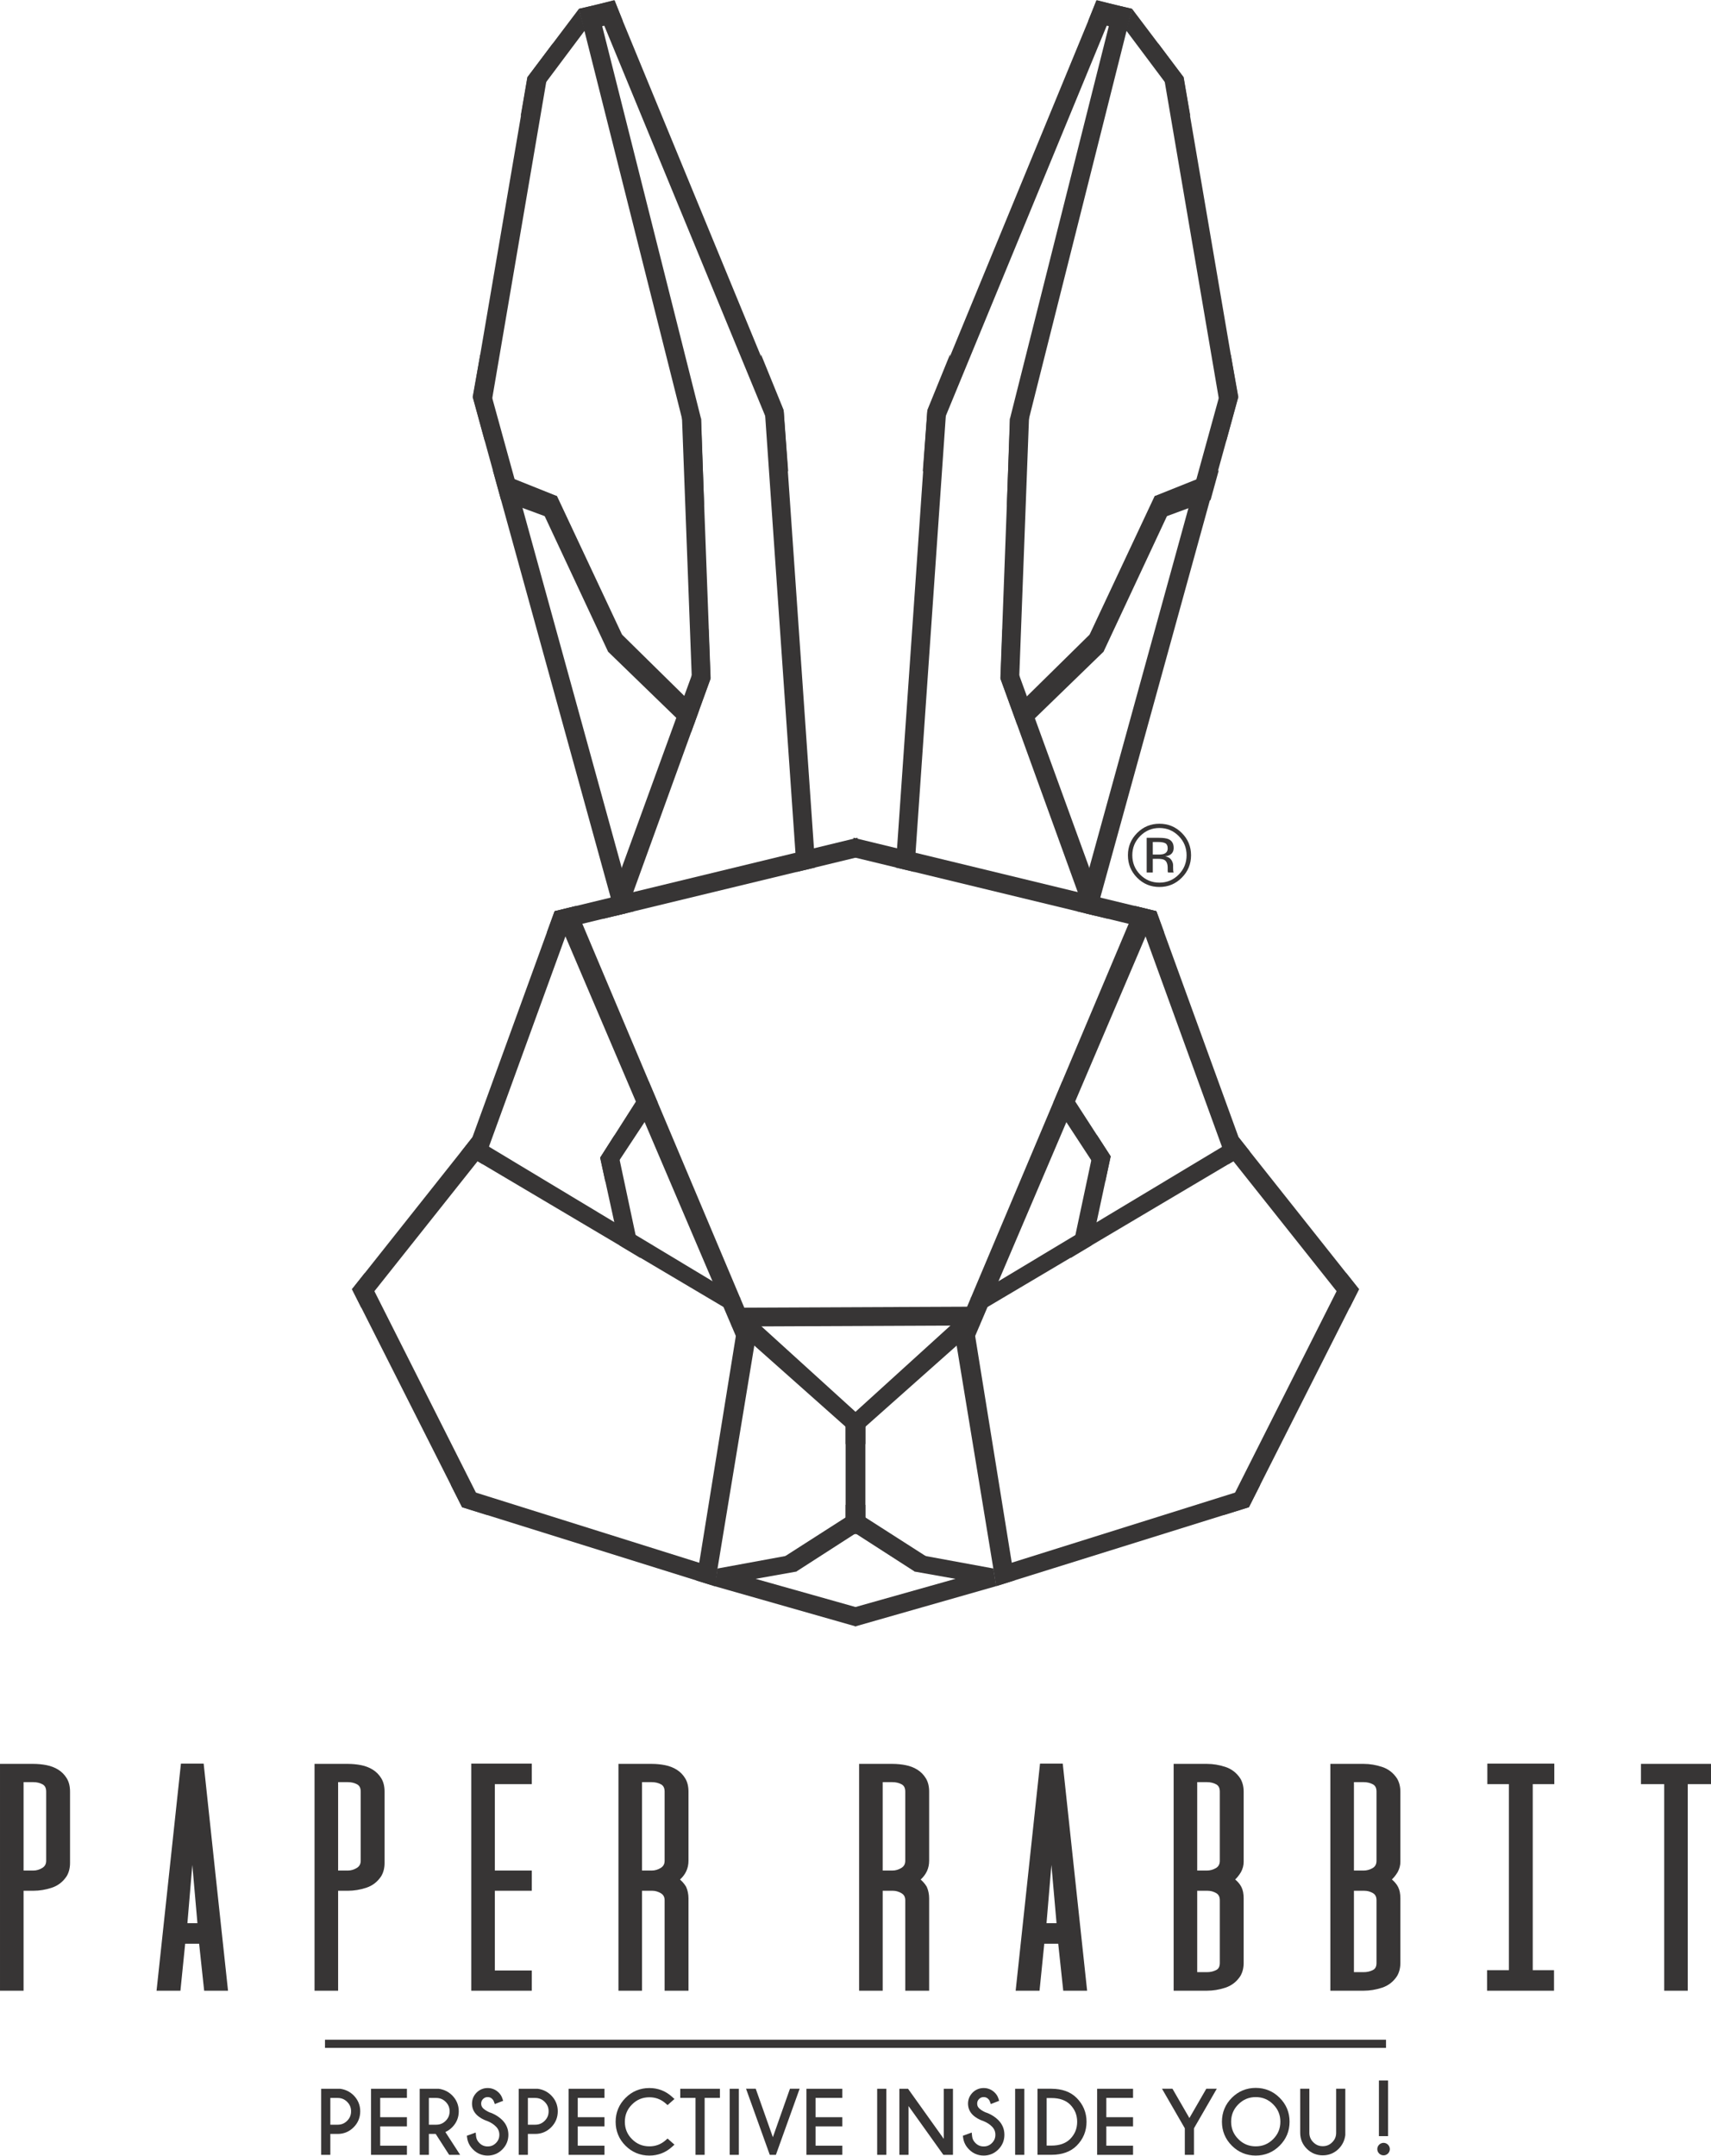 <?xml version="1.0" encoding="UTF-8"?>
<!DOCTYPE svg PUBLIC "-//W3C//DTD SVG 1.1//EN" "http://www.w3.org/Graphics/SVG/1.1/DTD/svg11.dtd">
<!-- Creator: CorelDRAW -->
<svg xmlns="http://www.w3.org/2000/svg" xml:space="preserve" width="1191px" height="1500px" version="1.1" style="shape-rendering:geometricPrecision; text-rendering:geometricPrecision; image-rendering:optimizeQuality; fill-rule:evenodd; clip-rule:evenodd"
viewBox="0 0 1191 1499.77"
 xmlns:xlink="http://www.w3.org/1999/xlink"
 xmlns:xodm="http://www.corel.com/coreldraw/odm/2003">
 <defs>
  <style type="text/css">
   <![CDATA[
    .fil1 {fill:#373535}
    .fil0 {fill:#373535;fill-rule:nonzero}
   ]]>
  </style>
 </defs>
 <g id="Layer_x0020_1">
  <g id="_105553226980448">
   <g>
    <path class="fil0" d="M227.97 1482.73l0 14.53 -2.37 0 0 -41.96 11.01 0c3.22,0.43 5.9,1.77 8.15,3.96 2.67,2.73 4.01,5.95 4.01,9.72 0,3.77 -1.34,7 -4.01,9.73 -2.68,2.68 -5.9,4.02 -9.67,4.02l-7.12 0zm0 -25.06l0 22.62 7.12 0c3.1,0 5.77,-1.09 7.96,-3.28 2.25,-2.25 3.35,-4.92 3.35,-8.03 0,-3.16 -1.1,-5.83 -3.35,-8.02 -2.19,-2.19 -4.86,-3.29 -7.96,-3.29l-7.12 0z"/>
    <polygon id="1" class="fil0" points="281.29,1455.3 281.29,1457.67 262.68,1457.67 262.68,1475.07 281.29,1475.07 281.29,1477.44 262.68,1477.44 262.68,1494.89 281.29,1494.89 281.29,1497.26 260.31,1497.26 260.31,1455.3 "/>
    <path id="2" class="fil0" d="M296.55 1457.67l0 22.62 7.12 0c3.1,0 5.78,-1.09 7.97,-3.28 2.24,-2.25 3.34,-4.92 3.34,-8.03 0,-3.16 -1.1,-5.83 -3.34,-8.02 -2.19,-2.19 -4.87,-3.29 -7.97,-3.29l-7.12 0zm7.85 25.06l-7.85 0 0 14.53 -2.37 0 0 -41.96 11.01 0c3.22,0.43 5.9,1.77 8.15,3.96 2.67,2.73 4.01,5.95 4.01,9.72 0,3.77 -1.34,7 -4.01,9.67 -1.83,1.89 -3.95,3.1 -6.39,3.65l9.67 14.96 -2.92 0 -9.3 -14.53z"/>
    <path id="3" class="fil0" d="M340.26 1474.03c-2.98,-1.03 -5.35,-2.37 -7.11,-4.07 -1.7,-1.77 -2.56,-3.89 -2.56,-6.33 0,-2.43 0.86,-4.5 2.56,-6.26 1.76,-1.7 3.83,-2.61 6.32,-2.61 2.43,0 4.56,0.91 6.33,2.61 0.91,0.97 1.58,2.01 1.94,3.16l-2.13 0.79c-0.3,-0.85 -0.85,-1.64 -1.52,-2.31 -1.27,-1.27 -2.79,-1.94 -4.62,-1.94 -1.82,0 -3.34,0.67 -4.62,1.94 -1.28,1.22 -1.88,2.8 -1.88,4.62 0,1.77 0.6,3.35 1.88,4.63 1.15,1.15 2.8,2.24 4.93,3.22 3.34,1.09 6.2,2.73 8.51,5.05 2.37,2.43 3.59,5.35 3.59,8.75 0,3.47 -1.22,6.39 -3.65,8.82 -2.43,2.43 -5.35,3.65 -8.76,3.65 -3.47,0 -6.38,-1.22 -8.82,-3.65 -1.94,-1.95 -3.1,-4.2 -3.46,-6.81l2.19 -0.79c0.24,2.31 1.21,4.25 2.92,5.96 2,1.94 4.37,2.98 7.17,2.98 2.8,0 5.17,-1.04 7.18,-2.98 1.94,-2.01 2.98,-4.38 2.98,-7.18 0,-2.74 -1.04,-5.11 -2.98,-7.11 -1.77,-1.77 -3.9,-3.1 -6.39,-4.14z"/>
    <path id="4" class="fil0" d="M365.46 1482.73l0 14.53 -2.37 0 0 -41.96 11.01 0c3.22,0.43 5.9,1.77 8.15,3.96 2.67,2.73 4.01,5.95 4.01,9.72 0,3.77 -1.34,7 -4.01,9.73 -2.68,2.68 -5.9,4.02 -9.67,4.02l-7.12 0zm0 -25.06l0 22.62 7.12 0c3.1,0 5.77,-1.09 7.96,-3.28 2.25,-2.25 3.35,-4.92 3.35,-8.03 0,-3.16 -1.1,-5.83 -3.35,-8.02 -2.19,-2.19 -4.86,-3.29 -7.96,-3.29l-7.12 0z"/>
    <polygon id="5" class="fil0" points="418.78,1455.3 418.78,1457.67 400.17,1457.67 400.17,1475.07 418.78,1475.07 418.78,1477.44 400.17,1477.44 400.17,1494.89 418.78,1494.89 418.78,1497.26 397.8,1497.26 397.8,1455.3 "/>
    <path id="6" class="fil0" d="M464.69 1490.57l1.77 1.64c-4.08,3.71 -8.88,5.54 -14.42,5.54 -5.95,0 -11.06,-2.07 -15.26,-6.27 -4.13,-4.19 -6.26,-9.24 -6.26,-15.2 0,-5.96 2.13,-11 6.26,-15.2 4.2,-4.2 9.31,-6.32 15.26,-6.32 5.54,0 10.34,1.88 14.42,5.65l-1.77 1.58c-3.65,-3.16 -7.84,-4.8 -12.65,-4.8 -5.29,0 -9.79,1.88 -13.49,5.59 -3.77,3.71 -5.6,8.21 -5.6,13.5 0,5.29 1.83,9.79 5.6,13.5 3.7,3.71 8.2,5.59 13.49,5.59 4.81,0 9,-1.58 12.65,-4.8z"/>
    <polygon id="7" class="fil0" points="488.47,1457.67 488.47,1497.26 486.1,1497.26 486.1,1457.67 475.52,1457.67 475.52,1455.3 499.12,1455.3 499.12,1457.67 "/>
    <polygon id="8" class="fil0" points="512.31,1455.3 512.31,1497.26 509.94,1497.26 509.94,1455.3 "/>
    <polygon id="9" class="fil0" points="551.26,1455.3 553.75,1455.3 538.67,1497.26 537.21,1497.26 522.13,1455.3 524.63,1455.3 537.94,1493 "/>
    <polygon id="10" class="fil0" points="584.3,1455.3 584.3,1457.67 565.7,1457.67 565.7,1475.07 584.3,1475.07 584.3,1477.44 565.7,1477.44 565.7,1494.89 584.3,1494.89 584.3,1497.26 563.33,1497.26 563.33,1455.3 "/>
    <path class="fil0" d="M229.94 1484.71l0 14.55 -6.38 0 0 -45.99 13.02 0 0.26 0.02c1.82,0.25 3.5,0.76 5.06,1.52 1.57,0.78 3,1.8 4.26,3.06l0.01 0.01c1.51,1.53 2.65,3.23 3.42,5.09 0.77,1.86 1.16,3.86 1.16,5.99 0,2.15 -0.39,4.17 -1.16,6.04 -0.77,1.87 -1.91,3.57 -3.43,5.09 -1.53,1.53 -3.22,2.68 -5.07,3.45 -1.87,0.78 -3.88,1.17 -6.02,1.17l-5.13 0zm0 -25.03l0 18.62 5.13 0c1.29,0 2.48,-0.22 3.56,-0.67 1.09,-0.45 2.1,-1.14 3.02,-2.06 0.91,-0.9 1.6,-1.91 2.05,-3.01 0.45,-1.08 0.68,-2.28 0.68,-3.6 0,-1.3 -0.23,-2.5 -0.68,-3.58 -0.45,-1.08 -1.14,-2.08 -2.05,-2.99 -0.92,-0.91 -1.93,-1.6 -3.01,-2.04 -1.08,-0.45 -2.27,-0.67 -3.57,-0.67l-5.13 0zm53.32 -4.41l0 4.38 -18.61 0 0 13.43 18.61 0 0 6.38 -18.61 0 0 13.43 18.61 0 0 6.37 -24.99 0 0 -45.99 24.99 0 0 2zm15.27 4.41l0 18.62 5.13 0c1.29,0 2.48,-0.22 3.56,-0.67 1.09,-0.45 2.1,-1.14 3.02,-2.06 0.91,-0.9 1.6,-1.91 2.05,-3.01 0.45,-1.08 0.68,-2.28 0.68,-3.6 0,-1.3 -0.23,-2.5 -0.68,-3.58 -0.45,-1.08 -1.14,-2.08 -2.05,-2.99 -0.92,-0.91 -1.93,-1.6 -3.01,-2.04 -1.08,-0.45 -2.27,-0.67 -3.57,-0.67l-5.13 0zm4.75 25.03l-4.75 0 0 14.55 -6.38 0 0 -45.99 13.02 0 0.26 0.02c1.82,0.25 3.5,0.76 5.06,1.52 1.58,0.78 3,1.8 4.26,3.06l0.01 0.01c1.51,1.53 2.65,3.23 3.42,5.09 0.77,1.86 1.16,3.86 1.16,5.99 0,2.15 -0.39,4.17 -1.16,6.04 -0.77,1.86 -1.91,3.56 -3.43,5.08 -1.05,1.05 -2.19,1.93 -3.42,2.63 -0.43,0.25 -0.86,0.47 -1.31,0.68l10.28 15.87 -7.66 0 -9.36 -14.55zm36.24 -8.84c-1.59,-0.53 -3.02,-1.17 -4.29,-1.9 -1.35,-0.78 -2.52,-1.66 -3.49,-2.63 -1.05,-1.06 -1.84,-2.23 -2.38,-3.53 -0.53,-1.3 -0.8,-2.7 -0.8,-4.19 0,-1.47 0.26,-2.85 0.8,-4.14 0.53,-1.27 1.32,-2.44 2.37,-3.5l0.01 -0.02c1.04,-1.04 2.22,-1.84 3.53,-2.38 1.31,-0.54 2.71,-0.81 4.19,-0.81 1.47,0 2.86,0.27 4.16,0.81 1.29,0.53 2.47,1.33 3.54,2.38 0.57,0.56 1.07,1.17 1.48,1.82 0.43,0.67 0.77,1.38 1,2.1l0.59 1.79 -5.79 2.25 -0.71 -1.9c-0.1,-0.29 -0.24,-0.57 -0.41,-0.82 -0.16,-0.25 -0.39,-0.52 -0.67,-0.8 -0.44,-0.45 -0.93,-0.78 -1.44,-1 -0.52,-0.21 -1.1,-0.32 -1.75,-0.32 -0.64,0 -1.23,0.11 -1.74,0.32 -0.53,0.22 -1.02,0.55 -1.47,1 -0.45,0.45 -0.78,0.93 -1,1.46 -0.21,0.52 -0.32,1.1 -0.32,1.76 0,0.64 0.11,1.23 0.32,1.75 0.21,0.52 0.55,1.02 0.99,1.47 0.5,0.49 1.1,0.96 1.8,1.41 0.71,0.46 1.53,0.91 2.46,1.35 1.77,0.58 3.42,1.33 4.94,2.24 1.56,0.94 2.98,2.03 4.23,3.28 1.38,1.38 2.43,2.94 3.14,4.65 0.71,1.71 1.07,3.55 1.07,5.52 0,1.97 -0.36,3.82 -1.07,5.54 -0.7,1.72 -1.76,3.28 -3.16,4.68 -1.4,1.41 -2.96,2.48 -4.66,3.19 -1.71,0.71 -3.55,1.07 -5.53,1.07 -1.98,0 -3.83,-0.36 -5.54,-1.08 -1.71,-0.71 -3.27,-1.78 -4.66,-3.2 -1.12,-1.11 -2.03,-2.33 -2.7,-3.64 -0.69,-1.33 -1.15,-2.74 -1.37,-4.24l-0.23 -1.61 6.17 -2.25 0.25 2.56c0.09,0.9 0.33,1.74 0.71,2.52 0.38,0.77 0.92,1.51 1.62,2.19l0.01 0.02c0.8,0.8 1.67,1.4 2.62,1.79 0.94,0.39 1.99,0.58 3.12,0.58 1.14,0 2.19,-0.19 3.13,-0.58 0.95,-0.39 1.82,-0.99 2.62,-1.79 0.8,-0.81 1.4,-1.69 1.79,-2.63 0.39,-0.94 0.59,-1.98 0.59,-3.12 0,-1.12 -0.2,-2.15 -0.59,-3.09 -0.39,-0.95 -0.99,-1.82 -1.79,-2.63 -0.77,-0.77 -1.64,-1.46 -2.58,-2.08 -0.95,-0.61 -1.99,-1.16 -3.11,-1.62zm27.93 8.84l0 14.55 -6.38 0 0 -45.99 13.01 0 0.27 0.02c1.81,0.25 3.5,0.76 5.06,1.52 1.57,0.78 3,1.8 4.26,3.06l0 0.01c1.52,1.53 2.66,3.23 3.43,5.09 0.77,1.86 1.16,3.86 1.16,5.99 0,2.15 -0.39,4.17 -1.16,6.04 -0.77,1.87 -1.92,3.57 -3.43,5.09 -1.53,1.53 -3.22,2.68 -5.08,3.45 -1.86,0.78 -3.87,1.17 -6.02,1.17l-5.12 0zm0 -25.03l0 18.62 5.12 0c1.3,0 2.49,-0.22 3.56,-0.67 1.1,-0.45 2.1,-1.14 3.02,-2.06 0.92,-0.9 1.61,-1.91 2.06,-3.01 0.45,-1.08 0.67,-2.28 0.67,-3.6 0,-1.3 -0.22,-2.5 -0.67,-3.58 -0.46,-1.08 -1.14,-2.08 -2.06,-2.99 -0.92,-0.91 -1.92,-1.6 -3,-2.04 -1.08,-0.45 -2.28,-0.67 -3.58,-0.67l-5.12 0zm53.32 -4.41l0 4.38 -18.61 0 0 13.43 18.61 0 0 6.38 -18.61 0 0 13.43 18.61 0 0 6.37 -24.99 0 0 -45.99 24.99 0 0 2zm45.23 33.82l3.48 3.07 -1.65 1.5c-2.24,2.03 -4.67,3.55 -7.31,4.57 -2.65,1.02 -5.48,1.54 -8.49,1.54 -3.23,0 -6.24,-0.58 -9.03,-1.73 -2.78,-1.15 -5.32,-2.87 -7.6,-5.14 -2.28,-2.27 -3.99,-4.81 -5.14,-7.6 -1.15,-2.79 -1.73,-5.8 -1.73,-9.03 0,-3.21 0.58,-6.22 1.73,-9 1.14,-2.78 2.86,-5.31 5.13,-7.6 2.29,-2.29 4.82,-4.02 7.6,-5.17 2.8,-1.15 5.81,-1.73 9.04,-1.73 3.01,0 5.84,0.52 8.49,1.54 2.65,1.03 5.08,2.56 7.32,4.59l1.64 1.49 -4.8 4.26 -1.32 -1.17c-1.62,-1.43 -3.37,-2.5 -5.25,-3.21 -1.87,-0.71 -3.9,-1.07 -6.08,-1.07 -2.38,0 -4.57,0.42 -6.57,1.24 -2,0.83 -3.84,2.08 -5.52,3.76 -1.68,1.67 -2.93,3.51 -3.76,5.51 -0.83,2 -1.24,4.18 -1.24,6.56 0,4.73 1.66,8.77 5,12.1 1.68,1.67 3.52,2.92 5.52,3.75 2,0.82 4.19,1.23 6.57,1.23 2.18,0 4.2,-0.35 6.08,-1.06 1.87,-0.7 3.62,-1.78 5.25,-3.21l1.32 -1.16 1.32 1.17zm24.49 -29.44l0 39.61 -6.35 0 0 -39.61 -10.63 0 0 -6.38 27.61 0 0 6.38 -10.63 0zm23.81 -4.38l0 43.99 -6.38 0 0 -45.99 6.38 0 0 2zm36.98 -2l5.33 0 -16.52 45.99 -4.26 0 -16.52 -45.99 6.74 0 11.93 33.72 11.89 -33.72 1.41 0zm35.03 2l0 4.38 -18.6 0 0 13.43 18.6 0 0 6.38 -18.6 0 0 13.43 18.6 0 0 6.37 -24.98 0 0 -45.99 24.98 0 0 2z"/>
    <polygon class="fil0" points="614.99,1455.3 614.99,1497.26 612.62,1497.26 612.62,1455.3 "/>
    <polygon id="1" class="fil0" points="631.08,1455.3 658.99,1494.4 658.99,1455.3 661.36,1455.3 661.36,1497.26 657.71,1497.26 630.41,1459.07 630.41,1497.26 628.04,1497.26 628.04,1455.3 "/>
    <path id="2" class="fil0" d="M685.52 1474.03c-2.98,-1.03 -5.35,-2.37 -7.11,-4.07 -1.71,-1.77 -2.56,-3.89 -2.56,-6.33 0,-2.43 0.85,-4.5 2.56,-6.26 1.76,-1.7 3.83,-2.61 6.32,-2.61 2.43,0 4.56,0.91 6.32,2.61 0.92,0.97 1.58,2.01 1.95,3.16l-2.13 0.79c-0.3,-0.85 -0.85,-1.64 -1.52,-2.31 -1.28,-1.27 -2.8,-1.94 -4.62,-1.94 -1.82,0 -3.35,0.67 -4.62,1.94 -1.28,1.22 -1.89,2.8 -1.89,4.62 0,1.77 0.61,3.35 1.89,4.63 1.15,1.15 2.8,2.24 4.92,3.22 3.35,1.09 6.21,2.73 8.52,5.05 2.37,2.43 3.58,5.35 3.58,8.75 0,3.47 -1.21,6.39 -3.64,8.82 -2.44,2.43 -5.36,3.65 -8.76,3.65 -3.47,0 -6.38,-1.22 -8.82,-3.65 -1.94,-1.95 -3.1,-4.2 -3.46,-6.81l2.19 -0.79c0.24,2.31 1.21,4.25 2.92,5.96 2,1.94 4.37,2.98 7.17,2.98 2.8,0 5.17,-1.04 7.17,-2.98 1.95,-2.01 2.98,-4.38 2.98,-7.18 0,-2.74 -1.03,-5.11 -2.98,-7.11 -1.76,-1.77 -3.89,-3.1 -6.38,-4.14z"/>
    <polygon id="3" class="fil0" points="711.03,1455.3 711.03,1497.26 708.65,1497.26 708.65,1455.3 "/>
    <path id="4" class="fil0" d="M731.98 1455.3c6.87,0 12.22,1.95 16.05,5.78 4.2,4.2 6.27,9.24 6.27,15.2 0,5.96 -2.07,11.01 -6.27,15.2 -3.83,3.83 -9.18,5.72 -16.05,5.78l-7.78 0 0 -41.96 7.78 0zm-5.41 2.44l0 37.09 5.35 0c6.02,0 10.82,-1.7 14.29,-5.05 3.71,-3.71 5.59,-8.21 5.59,-13.5 0,-5.29 -1.88,-9.79 -5.59,-13.5 -3.47,-3.34 -8.27,-5.04 -14.29,-5.04l-5.35 0z"/>
    <polygon id="5" class="fil0" points="786.7,1455.3 786.7,1457.67 768.1,1457.67 768.1,1475.07 786.7,1475.07 786.7,1477.44 768.1,1477.44 768.1,1494.89 786.7,1494.89 786.7,1497.26 765.72,1497.26 765.72,1455.3 "/>
    <path class="fil0" d="M616.96 1455.27l0 43.99 -6.38 0 0 -45.99 6.38 0 0 2zm15.71 -1.16l24.29 34.04 0 -34.88 6.38 0 0 45.99 -6.68 0 -24.24 -33.95 0 33.95 -6.38 0 0 -45.99 6.03 0 0.6 0.84zm-1.9 4.21l-0.73 -1.02 0 1.25 0.73 -0.23zm28.57 36.58l-0.73 0.23 0.09 0.13 0.64 0 0 -0.36zm25.44 -19.03c-1.58,-0.53 -3.02,-1.17 -4.29,-1.9 -1.35,-0.78 -2.52,-1.66 -3.49,-2.63 -1.05,-1.06 -1.84,-2.23 -2.37,-3.53 -0.54,-1.3 -0.81,-2.7 -0.81,-4.19 0,-1.47 0.27,-2.85 0.8,-4.14 0.53,-1.27 1.33,-2.44 2.37,-3.5l0.01 -0.02c1.05,-1.04 2.23,-1.84 3.54,-2.38 1.3,-0.54 2.7,-0.81 4.19,-0.81 1.47,0 2.85,0.27 4.15,0.81 1.29,0.53 2.48,1.33 3.54,2.38 0.57,0.56 1.07,1.17 1.49,1.82 0.43,0.67 0.76,1.38 1,2.1l0.58 1.79 -5.79 2.25 -0.71 -1.9c-0.1,-0.29 -0.24,-0.57 -0.4,-0.82 -0.17,-0.25 -0.4,-0.52 -0.67,-0.8 -0.45,-0.45 -0.93,-0.78 -1.45,-1 -0.52,-0.21 -1.1,-0.32 -1.74,-0.32 -0.65,0 -1.23,0.11 -1.75,0.32 -0.53,0.22 -1.02,0.55 -1.47,1 -0.44,0.45 -0.78,0.93 -1,1.46 -0.21,0.52 -0.32,1.1 -0.32,1.76 0,0.64 0.11,1.23 0.32,1.75 0.22,0.52 0.55,1.02 1,1.47 0.49,0.49 1.09,0.96 1.79,1.41 0.71,0.46 1.53,0.91 2.46,1.35 1.78,0.58 3.43,1.33 4.94,2.24 1.57,0.94 2.98,2.03 4.23,3.28 1.38,1.38 2.44,2.94 3.15,4.65 0.71,1.71 1.06,3.55 1.06,5.52 0,1.97 -0.35,3.82 -1.06,5.54 -0.71,1.72 -1.76,3.28 -3.16,4.68 -1.41,1.41 -2.96,2.48 -4.67,3.19 -1.71,0.71 -3.55,1.07 -5.52,1.07 -1.98,0 -3.84,-0.36 -5.55,-1.08 -1.71,-0.71 -3.26,-1.78 -4.66,-3.2 -1.12,-1.11 -2.02,-2.33 -2.7,-3.64 -0.69,-1.33 -1.14,-2.74 -1.36,-4.24l-0.24 -1.61 6.17 -2.25 0.26 2.56c0.09,0.9 0.33,1.74 0.71,2.52 0.38,0.77 0.92,1.51 1.61,2.19l0.02 0.02c0.79,0.8 1.67,1.4 2.61,1.79 0.95,0.39 1.99,0.58 3.13,0.58 1.14,0 2.18,-0.19 3.12,-0.58 0.95,-0.39 1.82,-0.99 2.62,-1.79 0.8,-0.81 1.4,-1.69 1.8,-2.63 0.39,-0.94 0.58,-1.98 0.58,-3.12 0,-1.12 -0.19,-2.15 -0.58,-3.09 -0.4,-0.95 -1,-1.82 -1.8,-2.63 -0.77,-0.77 -1.63,-1.46 -2.58,-2.08 -0.95,-0.61 -1.99,-1.16 -3.11,-1.62zm28.23 -20.6l0 43.99 -6.39 0 0 -45.99 6.39 0 0 2zm18.96 -2c3.68,0.03 6.97,0.56 9.86,1.6 2.96,1.07 5.5,2.67 7.61,4.79 2.28,2.29 4,4.83 5.15,7.61 1.15,2.79 1.73,5.79 1.73,9 0,3.23 -0.58,6.24 -1.73,9.04 -1.15,2.78 -2.87,5.32 -5.15,7.6 -2.1,2.11 -4.64,3.69 -7.6,4.75 -2.9,1.04 -6.19,1.57 -9.87,1.59l-9.79 0.01 0 -45.99 9.79 0zm-3.41 6.47l0 33.09 3.37 0c5.48,0 9.78,-1.49 12.87,-4.46 1.68,-1.68 2.93,-3.52 3.76,-5.52 0.82,-2 1.24,-4.19 1.24,-6.58 0,-2.38 -0.42,-4.57 -1.24,-6.57 -0.83,-1.99 -2.07,-3.83 -3.73,-5.5 -1.53,-1.48 -3.36,-2.58 -5.46,-3.32 -2.16,-0.76 -4.64,-1.14 -7.44,-1.14l-3.37 0zm60.14 -4.47l0 4.38 -18.61 0 0 13.43 18.61 0 0 6.38 -18.61 0 0 13.43 18.61 0 0 6.37 -24.99 0 0 -45.99 24.99 0 0 2z"/>
    <polygon class="fil0" points="826.74,1480.29 812.33,1455.3 815,1455.3 827.89,1477.68 840.84,1455.3 843.52,1455.3 829.11,1480.29 829.11,1497.26 826.74,1497.26 "/>
    <path id="1" class="fil0" d="M874.07 1454.69c5.96,0 11.07,2.07 15.27,6.33 4.19,4.19 6.32,9.24 6.32,15.2 0,5.96 -2.13,11.01 -6.32,15.26 -4.2,4.2 -9.31,6.27 -15.27,6.27 -5.9,0 -11,-2.07 -15.2,-6.27 -4.19,-4.25 -6.32,-9.3 -6.32,-15.26 0,-5.96 2.13,-11.01 6.32,-15.2 4.2,-4.26 9.3,-6.33 15.2,-6.33zm0 2.38c-5.23,0 -9.73,1.88 -13.5,5.65 -3.71,3.71 -5.59,8.21 -5.59,13.5 0,5.29 1.88,9.79 5.59,13.5 3.77,3.77 8.27,5.65 13.5,5.65 5.29,0 9.79,-1.88 13.56,-5.65 3.71,-3.71 5.6,-8.21 5.6,-13.5 0,-5.29 -1.89,-9.79 -5.6,-13.5 -3.77,-3.77 -8.27,-5.65 -13.56,-5.65z"/>
    <path id="2" class="fil0" d="M932.05 1455.3l2.37 0 0 30.16c-0.42,3.16 -1.76,5.9 -4.01,8.15 -2.62,2.68 -5.9,4.01 -9.67,4.01 -3.77,0 -6.99,-1.33 -9.67,-4.01 -2.67,-2.67 -4.01,-5.9 -4.01,-9.67l0 -28.64 2.37 0 0 28.64c0,3.1 1.09,5.78 3.28,7.97 2.25,2.25 4.93,3.34 8.03,3.34 3.16,0 5.84,-1.09 8.02,-3.34 2.19,-2.19 3.29,-4.87 3.29,-7.97l0 -28.64z"/>
    <path class="fil0" d="M824.73 1480.79l-15.88 -27.52 7.29 0 11.78 20.4 11.77 -20.4 7.3 0 -15.88 27.52 0 18.47 -6.38 0 0 -18.47zm49.36 -28.11c3.24,0 6.25,0.58 9.04,1.73 2.8,1.16 5.34,2.88 7.62,5.16 2.29,2.29 4.01,4.83 5.17,7.61 1.15,2.79 1.73,5.8 1.73,9.03 0,3.23 -0.58,6.24 -1.73,9.04 -1.16,2.79 -2.88,5.33 -5.17,7.62 -2.28,2.28 -4.82,4 -7.61,5.16 -2.8,1.16 -5.81,1.74 -9.05,1.74 -3.22,0 -6.24,-0.58 -9.02,-1.74 -2.79,-1.15 -5.33,-2.88 -7.61,-5.16 -2.29,-2.29 -4.01,-4.83 -5.16,-7.62 -1.16,-2.8 -1.73,-5.81 -1.73,-9.04 0,-3.22 0.57,-6.23 1.73,-9.02 1.15,-2.79 2.87,-5.34 5.16,-7.62 2.28,-2.28 4.82,-4 7.61,-5.16 2.79,-1.15 5.8,-1.73 9.02,-1.73zm0 6.4c-2.37,0 -4.56,0.42 -6.56,1.25 -2,0.83 -3.85,2.1 -5.53,3.78 -1.69,1.68 -2.95,3.53 -3.78,5.54 -0.83,2 -1.25,4.18 -1.25,6.56 0,2.38 0.42,4.58 1.25,6.58 0.83,2.01 2.09,3.86 3.78,5.55 1.67,1.68 3.52,2.94 5.53,3.77 2,0.83 4.19,1.24 6.56,1.24 2.39,0 4.59,-0.41 6.59,-1.24 2.01,-0.83 3.86,-2.09 5.54,-3.77 1.69,-1.69 2.95,-3.54 3.77,-5.54 0.83,-2 1.25,-4.2 1.25,-6.59 0,-2.38 -0.41,-4.57 -1.24,-6.56 -0.83,-2.01 -2.09,-3.85 -3.78,-5.54 -1.68,-1.68 -3.53,-2.95 -5.55,-3.78 -2,-0.83 -4.2,-1.25 -6.58,-1.25zm57.99 -5.81l4.37 0 0 32.17 -0.03 0.27c-0.24,1.81 -0.75,3.49 -1.51,5.05 -0.77,1.57 -1.79,2.99 -3.05,4.26 -1.53,1.52 -3.23,2.67 -5.08,3.44 -1.87,0.77 -3.87,1.15 -6.02,1.15 -2.15,0 -4.16,-0.38 -6.03,-1.15 -1.88,-0.78 -3.58,-1.92 -5.09,-3.43 -1.52,-1.53 -2.67,-3.22 -3.44,-5.08 -0.77,-1.86 -1.16,-3.87 -1.16,-6.02l0 -30.66 6.38 0 0 30.66c0,1.29 0.23,2.49 0.68,3.56 0.45,1.08 1.14,2.09 2.06,3.01 0.92,0.93 1.93,1.62 3.02,2.07 1.08,0.45 2.28,0.67 3.58,0.67 1.3,0 2.5,-0.22 3.58,-0.67 1.08,-0.45 2.09,-1.14 3.01,-2.07 0.92,-0.91 1.6,-1.92 2.05,-3.01 0.45,-1.08 0.67,-2.27 0.67,-3.56l0 -30.66 2.01 0z"/>
    <path class="fil0" d="M963.1 1492.92c0.62,0 1.17,0.23 1.64,0.69 0.46,0.46 0.7,1 0.7,1.66 0,0.65 -0.24,1.21 -0.7,1.66 -0.47,0.46 -1.02,0.69 -1.64,0.69 -0.66,0 -1.22,-0.23 -1.69,-0.69 -0.46,-0.45 -0.7,-1.01 -0.7,-1.66 0,-0.66 0.24,-1.2 0.7,-1.66 0.47,-0.46 1.03,-0.69 1.69,-0.69zm1.12 -43.41l0 34.74 -2.38 0 0 -34.74 2.38 0z"/>
    <path class="fil0" d="M963.1 1490.92c0.57,0 1.12,0.11 1.64,0.33 0.52,0.22 0.98,0.53 1.4,0.94 0.41,0.41 0.74,0.88 0.96,1.4 0.23,0.53 0.34,1.09 0.34,1.68 0,0.58 -0.12,1.15 -0.34,1.68 -0.22,0.53 -0.55,1 -0.96,1.41 -0.42,0.41 -0.89,0.72 -1.4,0.93 -0.53,0.22 -1.08,0.32 -1.64,0.32 -0.59,0 -1.14,-0.1 -1.67,-0.31 -0.52,-0.21 -0.99,-0.53 -1.41,-0.94 -0.42,-0.41 -0.74,-0.88 -0.97,-1.41 -0.22,-0.53 -0.34,-1.1 -0.34,-1.68 0,-0.58 0.12,-1.14 0.34,-1.68 0.23,-0.53 0.55,-1 0.97,-1.41 0.42,-0.4 0.89,-0.71 1.41,-0.93 0.53,-0.21 1.09,-0.33 1.67,-0.33zm0.11 4.01l-0.11 -0.01 -0.16 0.02 -0.13 0.09 -0.09 0.11 0.01 0.26 0.08 0.11 0.12 0.08 0.17 0.02 0.12 -0.01 0.13 -0.09 0.08 -0.11 0.01 -0.13 -0.02 -0.14 -0.08 -0.1 -0.13 -0.1zm3.01 -45.42l0 36.74 -6.38 0 0 -38.74 6.38 0 0 2z"/>
    <polygon class="fil0" points="226.22,1419.17 964.78,1419.17 964.78,1424.84 226.22,1424.84 "/>
    <path class="fil1" d="M1142.25 1240.31l0 -13.08 48.75 0 0 14.08 -16.17 0 0 143.75 -16.41 0 0 -143.75 -16.17 0 0 -1zm-91.94 1l-15 0 0 -14.27 46.61 0 0 14.27 -15 0 0 129.48 14.8 0 0 14.27 -46.61 0 0 -14.27 15.2 0 0 -129.48zm-124.28 142.75l0 -156.83 23.21 0c4.25,0 8.51,0.7 12.77,2.1 2.19,0.71 4.16,1.75 5.9,3.1 1.75,1.35 3.27,3.02 4.56,4.99l0.03 0.05c1.52,2.62 2.28,5.65 2.28,9.07l0 48.89c0,2.37 -0.62,4.74 -1.87,7.09l-0.03 0.05c-0.74,1.22 -1.52,2.32 -2.32,3.29 -0.54,0.65 -1.1,1.25 -1.67,1.8 0.83,0.71 1.57,1.43 2.21,2.16 0.88,1.01 1.59,2.04 2.11,3.09 0.53,1.05 0.93,2.24 1.19,3.56 0.25,1.3 0.38,2.73 0.38,4.28l0 45c0,1.7 -0.19,3.31 -0.57,4.82 -0.38,1.52 -0.95,2.94 -1.71,4.25l-0.03 0.05c-1.29,1.97 -2.81,3.64 -4.56,4.99 -1.74,1.35 -3.71,2.39 -5.9,3.11 -4.26,1.39 -8.52,2.09 -12.77,2.09l-23.21 0 0 -1zm16.42 -144.12l0 61.51 6.79 0c1.09,0 2.14,-0.15 3.17,-0.43 1.04,-0.28 2.06,-0.72 3.05,-1.29 1.81,-1.04 2.71,-2.73 2.71,-5.08l0 -48.11c0,-1.27 -0.21,-2.33 -0.64,-3.18 -0.41,-0.8 -1.03,-1.43 -1.86,-1.89 -0.93,-0.51 -1.93,-0.89 -2.99,-1.14 -1.06,-0.26 -2.21,-0.39 -3.44,-0.39l-6.79 0zm7.18 75.58l-7.18 0 0 56.63 6.79 0c1.16,0 2.28,-0.12 3.33,-0.36 1.05,-0.24 2.07,-0.6 3.04,-1.09 0.85,-0.42 1.49,-1.03 1.9,-1.81 0.44,-0.82 0.66,-1.87 0.66,-3.14l0 -43.63c0,-1.21 -0.21,-2.22 -0.64,-3.05 -0.41,-0.8 -1.04,-1.45 -1.88,-1.93 -0.92,-0.54 -1.89,-0.94 -2.9,-1.22 -0.99,-0.26 -2.04,-0.4 -3.12,-0.4zm-132.68 68.54l0 -156.83 23.21 0c4.25,0 8.51,0.7 12.77,2.1 2.19,0.71 4.15,1.75 5.9,3.1 1.75,1.35 3.27,3.02 4.56,4.99l0.03 0.05c1.52,2.62 2.28,5.65 2.28,9.07l0 48.89c0,2.37 -0.62,4.74 -1.87,7.09l-0.03 0.05c-0.74,1.22 -1.52,2.32 -2.32,3.29 -0.54,0.65 -1.1,1.25 -1.68,1.8 0.84,0.71 1.57,1.43 2.22,2.16 0.88,1.01 1.59,2.04 2.11,3.09 0.53,1.05 0.92,2.24 1.19,3.56 0.25,1.3 0.38,2.73 0.38,4.28l0 45c0,1.7 -0.19,3.31 -0.57,4.82 -0.38,1.52 -0.95,2.94 -1.71,4.25l-0.03 0.05c-1.29,1.97 -2.81,3.64 -4.56,4.99 -1.75,1.35 -3.71,2.39 -5.9,3.11 -4.26,1.39 -8.52,2.09 -12.77,2.09l-23.21 0 0 -1zm16.41 -144.12l0 61.51 6.8 0c1.08,0 2.14,-0.15 3.17,-0.43 1.03,-0.28 2.05,-0.72 3.05,-1.29 1.8,-1.04 2.71,-2.73 2.71,-5.08l0 -48.11c0,-1.27 -0.22,-2.33 -0.64,-3.18 -0.42,-0.8 -1.04,-1.43 -1.86,-1.89 -0.93,-0.51 -1.93,-0.89 -2.99,-1.14 -1.06,-0.26 -2.21,-0.39 -3.44,-0.39l-6.8 0zm7.18 75.58l-7.18 0 0 56.63 6.8 0c1.16,0 2.27,-0.12 3.33,-0.36 1.05,-0.24 2.07,-0.6 3.04,-1.09 0.85,-0.42 1.48,-1.03 1.9,-1.81 0.44,-0.82 0.66,-1.87 0.66,-3.14l0 -43.63c0,-1.21 -0.21,-2.22 -0.64,-3.05 -0.42,-0.8 -1.04,-1.45 -1.88,-1.93 -0.93,-0.54 -1.89,-0.94 -2.9,-1.22 -1,-0.26 -2.04,-0.4 -3.13,-0.4zm-133.44 68.44l16.84 -156.92 15.82 0c5.61,52.67 11.3,105.35 16.97,158.02l-16.62 0 -3.5 -32.72 -9.7 0 -3.31 32.72 -16.62 0 0.12 -1.1zm28.34 -45.89l-3.57 -40.52 -3.41 40.52 6.98 0zm-105.3 -43.42l0 -48.11c0,-1.27 -0.21,-2.33 -0.64,-3.18 -0.41,-0.8 -1.03,-1.43 -1.85,-1.89 -0.93,-0.51 -1.93,-0.89 -2.99,-1.14 -1.07,-0.26 -2.22,-0.39 -3.45,-0.39l-6.79 0 0 61.51 6.79 0c1.08,0 2.14,-0.15 3.16,-0.45 1.03,-0.3 2.05,-0.75 3.05,-1.35 0.91,-0.56 1.6,-1.25 2.05,-2.07 0.45,-0.82 0.67,-1.8 0.67,-2.93zm-32.13 89.41l0 -156.83 23.2 0c1.56,0 3.13,0.08 4.7,0.23 1.56,0.15 3.08,0.37 4.55,0.67 1.51,0.3 2.95,0.71 4.31,1.24 1.36,0.53 2.63,1.16 3.82,1.91 1.2,0.76 2.3,1.64 3.27,2.63 0.98,1 1.85,2.11 2.6,3.35 1.53,2.49 2.3,5.59 2.3,9.28l0 48.11c0,5.13 -1.97,9.48 -5.9,13.05 0.72,0.64 1.38,1.3 1.99,1.97 0.85,0.95 1.58,1.94 2.2,2.98l0.06 0.11c0.55,1.23 0.96,2.52 1.23,3.85 0.28,1.34 0.42,2.73 0.42,4.14l0 64.31 -16.62 0 0 -62.94c0,-1.13 -0.22,-2.1 -0.65,-2.91 -0.43,-0.8 -1.09,-1.46 -1.97,-1.98 -0.96,-0.57 -1.94,-1 -2.93,-1.28 -0.97,-0.29 -1.97,-0.43 -2.99,-0.43l-7.18 0 0 69.54 -16.41 0 0 -1zm-136.03 -140.7c-0.41,-0.8 -1.03,-1.43 -1.85,-1.89 -0.93,-0.51 -1.93,-0.89 -2.99,-1.14 -1.07,-0.26 -2.22,-0.39 -3.45,-0.39l-6.79 0 0 61.51 6.79 0c1.08,0 2.14,-0.15 3.16,-0.45 1.03,-0.3 2.05,-0.75 3.05,-1.35 0.91,-0.56 1.6,-1.25 2.05,-2.07 0.45,-0.82 0.68,-1.8 0.68,-2.93l0 -48.11c0,-1.27 -0.22,-2.33 -0.65,-3.18zm-31.49 140.7l0 -156.83 23.2 0c1.57,0 3.13,0.08 4.7,0.23 1.56,0.15 3.08,0.37 4.55,0.67 1.51,0.3 2.95,0.71 4.31,1.24 1.36,0.53 2.63,1.16 3.82,1.91 1.2,0.76 2.3,1.64 3.27,2.63 0.98,1 1.85,2.11 2.6,3.35 1.53,2.49 2.3,5.59 2.3,9.28l0 48.11c0,5.13 -1.97,9.48 -5.9,13.05 0.72,0.64 1.38,1.3 1.99,1.97 0.85,0.95 1.58,1.94 2.2,2.98l0.06 0.11c0.55,1.23 0.96,2.52 1.23,3.85 0.28,1.34 0.42,2.73 0.42,4.14l0 64.31 -16.61 0 0 -62.94c0,-1.13 -0.22,-2.1 -0.66,-2.91 -0.43,-0.8 -1.09,-1.46 -1.97,-1.98 -0.96,-0.57 -1.94,-1 -2.93,-1.28 -0.97,-0.29 -1.97,-0.43 -2.99,-0.43l-7.18 0 0 69.54 -16.41 0 0 -1zm-102.46 0l0 -157.02 42.12 0 0 14.27 -25.71 0 0 60.14 25.71 0 0 14.07 -25.71 0 0 55.47 25.71 0 0 14.07 -42.12 0 0 -1zm-109.09 0l0 -156.83 23.21 0c1.56,0 3.13,0.08 4.7,0.23 1.56,0.15 3.08,0.37 4.55,0.67 1.51,0.3 2.94,0.71 4.31,1.24 1.35,0.53 2.63,1.16 3.82,1.91 1.2,0.76 2.29,1.64 3.27,2.63 0.98,1 1.85,2.11 2.6,3.35 1.53,2.49 2.29,5.59 2.29,9.28l0 49.67c0,1.7 -0.19,3.31 -0.56,4.82 -0.38,1.52 -0.96,2.94 -1.72,4.25l-0.02 0.05c-1.3,1.97 -2.82,3.64 -4.56,4.99 -1.75,1.35 -3.72,2.39 -5.91,3.11 -4.25,1.39 -8.51,2.09 -12.77,2.09l-6.79 0 0 69.54 -16.42 0 0 -1zm16.42 -144.12l0 61.51 6.79 0c1.08,0 2.14,-0.15 3.16,-0.45 1.03,-0.3 2.05,-0.75 3.04,-1.35 1.82,-1.11 2.73,-2.77 2.73,-5l0 -48.11c0,-1.27 -0.21,-2.33 -0.64,-3.18 -0.41,-0.8 -1.03,-1.43 -1.86,-1.89 -0.93,-0.51 -1.92,-0.89 -2.98,-1.14 -1.07,-0.26 -2.22,-0.39 -3.45,-0.39l-6.79 0zm-126.27 144.02l16.85 -156.92 15.82 0c5.6,52.67 11.29,105.35 16.96,158.02l-16.61 0 -3.51 -32.72 -9.7 0 -3.31 32.72 -16.62 0 0.12 -1.1zm24.78 -86.41l-3.42 40.52 6.98 0 -3.56 -40.52zm-117.46 -57.61l0 61.51 6.8 0c1.08,0 2.13,-0.15 3.15,-0.45 1.04,-0.3 2.06,-0.75 3.05,-1.35 0.92,-0.56 1.6,-1.25 2.05,-2.07 0.45,-0.82 0.68,-1.8 0.68,-2.93l0 -48.11c0,-1.27 -0.22,-2.33 -0.64,-3.18 -0.42,-0.8 -1.04,-1.43 -1.86,-1.89 -0.93,-0.51 -1.93,-0.89 -2.99,-1.14 -1.06,-0.26 -2.21,-0.39 -3.44,-0.39l-6.8 0zm-16.41 144.12l0 -156.83 23.21 0c1.56,0 3.13,0.08 4.69,0.23 1.57,0.15 3.09,0.37 4.56,0.67 1.5,0.3 2.94,0.71 4.3,1.24 1.36,0.53 2.64,1.16 3.83,1.91 1.2,0.76 2.29,1.64 3.27,2.63 0.98,1 1.84,2.11 2.6,3.35 1.52,2.49 2.29,5.59 2.29,9.28l0 49.67c0,1.7 -0.19,3.31 -0.57,4.82 -0.38,1.52 -0.95,2.94 -1.71,4.25l-0.03 0.05c-1.29,1.97 -2.81,3.64 -4.56,4.99 -1.75,1.35 -3.71,2.39 -5.9,3.11 -4.26,1.39 -8.52,2.09 -12.77,2.09l-6.8 0 0 69.54 -16.41 0 0 -1z"/>
    <g>
     <polygon class="fil1" points="509.82,909.82 677.65,909.09 677.01,922.18 509.38,922.91 "/>
     <polygon class="fil1" points="804.96,633.9 866.52,803.19 855,810.02 789.69,630.19 "/>
     <polygon class="fil1" points="594.01,596.33 594.05,582.79 804.96,633.9 810.33,648.66 "/>
     <polygon class="fil1" points="675.55,903.1 862.06,791.06 869.98,801.11 687.24,909.41 "/>
     <polygon class="fil1" points="664.16,930.51 790.79,630.46 804.86,634 678.71,929.69 "/>
     <polygon class="fil1" points="862,791.06 945.99,896.93 939.51,909.82 850.61,797.94 "/>
     <polygon class="fil1" points="851.83,1054.1 936.87,885.45 945.99,896.93 869.35,1048.63 "/>
     <polygon class="fil1" points="691.44,1091.26 877.27,1032.96 869.35,1048.63 693.45,1103.53 "/>
     <polygon class="fil1" points="675.55,909.41 706.25,1099.52 693.46,1103.55 663.35,920.63 "/>
     <polygon class="fil1" points="588.62,988.5 671.39,913.33 681.98,921.91 588.62,1004.86 "/>
     <polygon class="fil1" points="762.41,637.07 749.89,634.04 856.71,246.59 862,276.14 "/>
     <polygon class="fil1" points="853.48,307.02 806.19,30.08 823.8,53.7 861.79,276.34 "/>
     <polygon class="fil1" points="642.32,328.17 776.34,3.29 763.45,0 645.46,286.23 "/>
     <polygon class="fil1" points="623.49,603.54 645.54,285.12 661.34,246.33 636.38,606.58 "/>
     <polygon class="fil1" points="788.04,6.05 763.14,0.17 757.44,14.58 784.24,21.15 "/>
     <polygon class="fil1" points="595.27,1118.14 675.85,1095.42 693.49,1103.54 595.27,1131.6 "/>
     <polygon class="fil1" points="631.25,1080.2 691.44,1091.26 693.46,1103.51 636.75,1093.44 "/>
     <polygon class="fil1" points="588.62,1046.93 648.93,1085.55 636.75,1093.44 588.62,1062.46 "/>
     <polygon class="fil1" points="739.43,752.37 773.12,804.48 769.35,822.1 733.26,766.93 "/>
     <polygon class="fil1" points="773.12,804.48 759.89,866.37 745.16,875.25 763.41,789.46 "/>
     <polygon class="fil1" points="697.77,437.61 771.14,639.18 755.55,635.41 696.47,472.33 "/>
     <polygon class="fil1" points="716.41,287.16 708.21,504.52 696.33,471.95 703.1,290.92 "/>
     <polygon class="fil1" points="700.85,352.38 788.04,6.05 775.59,3.11 702.94,291.55 "/>
     <polygon class="fil1" points="823.92,53.57 788.04,6.05 783.92,21.07 828.58,80.71 "/>
     <polygon class="fil1" points="588.62,982.26 602.38,982.26 602.38,1067.32 588.62,1067.32 "/>
     <polygon class="fil1" points="386.04,633.9 324.48,803.19 335.91,809.96 401.31,630.19 "/>
     <polygon class="fil1" points="596.99,596.33 596.95,582.79 386.04,633.9 380.67,648.66 "/>
     <polygon class="fil1" points="515.45,903.1 329.05,790.96 321.09,801.18 503.76,909.41 "/>
     <polygon class="fil1" points="526.84,930.51 400.21,630.46 386.14,634 512.64,930.51 "/>
     <polygon class="fil1" points="329.05,791 245.01,896.93 251.49,909.82 340.46,797.82 "/>
     <polygon class="fil1" points="339.17,1054.1 254.12,885.45 245.01,896.93 321.65,1048.63 "/>
     <polygon class="fil1" points="499.47,1091.28 313.73,1032.96 321.65,1048.63 497.69,1103.66 "/>
     <polygon class="fil1" points="515.45,909.41 484.73,1099.64 497.44,1103.55 527.65,920.51 "/>
     <polygon class="fil1" points="602.38,988.5 519.61,913.33 509.02,921.91 602.38,1004.86 "/>
     <polygon class="fil1" points="428.59,637.07 441.11,634.04 334.29,246.59 329,276.14 "/>
     <polygon class="fil1" points="337.52,307.02 384.81,30.08 367.2,53.7 329.21,276.34 "/>
     <polygon class="fil1" points="548.67,328.17 414.66,3.29 427.55,0 545.54,286.23 "/>
     <polygon class="fil1" points="567.51,603.54 545.46,285.12 529.66,246.33 554.62,606.58 "/>
     <polygon class="fil1" points="402.96,6.05 427.86,0.17 433.56,14.58 406.76,21.15 "/>
     <polygon class="fil1" points="595.73,1118.14 515.15,1095.42 497.32,1103.55 595.73,1131.6 "/>
     <polygon class="fil1" points="559.75,1080.2 499.47,1091.28 497.32,1103.55 554.25,1093.44 "/>
     <polygon class="fil1" points="602.38,1046.93 542.07,1085.55 554.25,1093.44 602.38,1062.46 "/>
     <polygon class="fil1" points="451.57,752.37 417.76,805.4 421.35,822.1 457.74,766.93 "/>
     <polygon class="fil1" points="417.76,805.4 431.11,866.37 445.84,875.25 427.68,789.85 "/>
     <polygon class="fil1" points="493.23,437.61 419.86,639.18 435.45,635.41 494.53,472.33 "/>
     <polygon class="fil1" points="474.59,287.16 482.79,504.52 494.67,471.95 487.9,290.92 "/>
     <polygon class="fil1" points="490.15,352.38 402.96,6.05 415.41,3.11 488.06,291.55 "/>
     <polygon class="fil1" points="367.08,53.57 402.96,6.05 407.08,21.07 362.42,80.71 "/>
    </g>
    <g>
     <g>
      <polygon class="fil1" points="373.01,345.91 423.28,453.35 432.92,441.31 387.72,345.07 "/>
      <polygon class="fil1" points="423.28,453.35 481.1,509.41 486.57,494.18 427.2,435.76 "/>
     </g>
     <polygon class="fil1" points="343.1,327.23 387.71,345.07 379.14,359.01 348.78,347.82 "/>
    </g>
    <g>
     <g>
      <polygon class="fil1" points="818.43,345.91 768.16,453.35 758.52,441.31 803.73,345.07 "/>
      <polygon class="fil1" points="768.16,453.35 710.34,509.41 704.88,494.18 764.24,435.76 "/>
     </g>
     <polygon class="fil1" points="848.34,327.23 803.73,345.07 812.3,359.01 842.66,347.82 "/>
    </g>
   </g>
   <path class="fil0" d="M807.05 576.02c-5.21,0 -9.66,1.86 -13.36,5.57 -3.67,3.71 -5.51,8.16 -5.51,13.4 0,5.26 1.83,9.76 5.48,13.48 3.68,3.71 8.14,5.57 13.39,5.57 5.26,0 9.72,-1.86 13.4,-5.57 3.67,-3.72 5.51,-8.22 5.51,-13.48 0,-5.24 -1.84,-9.69 -5.51,-13.4 -3.7,-3.71 -8.16,-5.57 -13.4,-5.57zm22.02 18.97c0,6.09 -2.15,11.29 -6.44,15.6 -4.29,4.32 -9.48,6.47 -15.58,6.47 -6.09,0 -11.26,-2.15 -15.54,-6.47 -4.25,-4.29 -6.38,-9.5 -6.38,-15.6 0,-6.05 2.14,-11.23 6.43,-15.52 4.28,-4.28 9.44,-6.41 15.49,-6.41 6.1,0 11.29,2.13 15.58,6.41 4.29,4.27 6.44,9.45 6.44,15.52zm-16.26 -4.8c0,-1.76 -0.54,-2.93 -1.6,-3.53 -1.08,-0.6 -2.79,-0.9 -5.15,-0.9l-3.62 0 0 8.75 3.84 0c1.8,0 3.15,-0.19 4.04,-0.54 1.66,-0.66 2.49,-1.92 2.49,-3.78zm-6.17 -7.34c2.99,0 5.19,0.3 6.59,0.87 2.49,1.04 3.74,3.08 3.74,6.12 0,2.15 -0.78,3.74 -2.37,4.76 -0.84,0.53 -2,0.93 -3.5,1.17 1.89,0.29 3.29,1.08 4.17,2.36 0.87,1.28 1.31,2.53 1.31,3.75l0 1.76c0,0.56 0.02,1.16 0.06,1.8 0.04,0.64 0.11,1.06 0.21,1.26l0.15 0.3 -3.98 0c-0.03,-0.08 -0.05,-0.16 -0.07,-0.24 -0.02,-0.08 -0.04,-0.17 -0.06,-0.27l-0.08 -0.78 0 -1.92c0,-2.79 -0.76,-4.64 -2.28,-5.54 -0.9,-0.52 -2.47,-0.78 -4.73,-0.78l-3.36 0 0 9.53 -4.25 0 0 -24.15 8.45 0z"/>
  </g>
 </g>
</svg>
